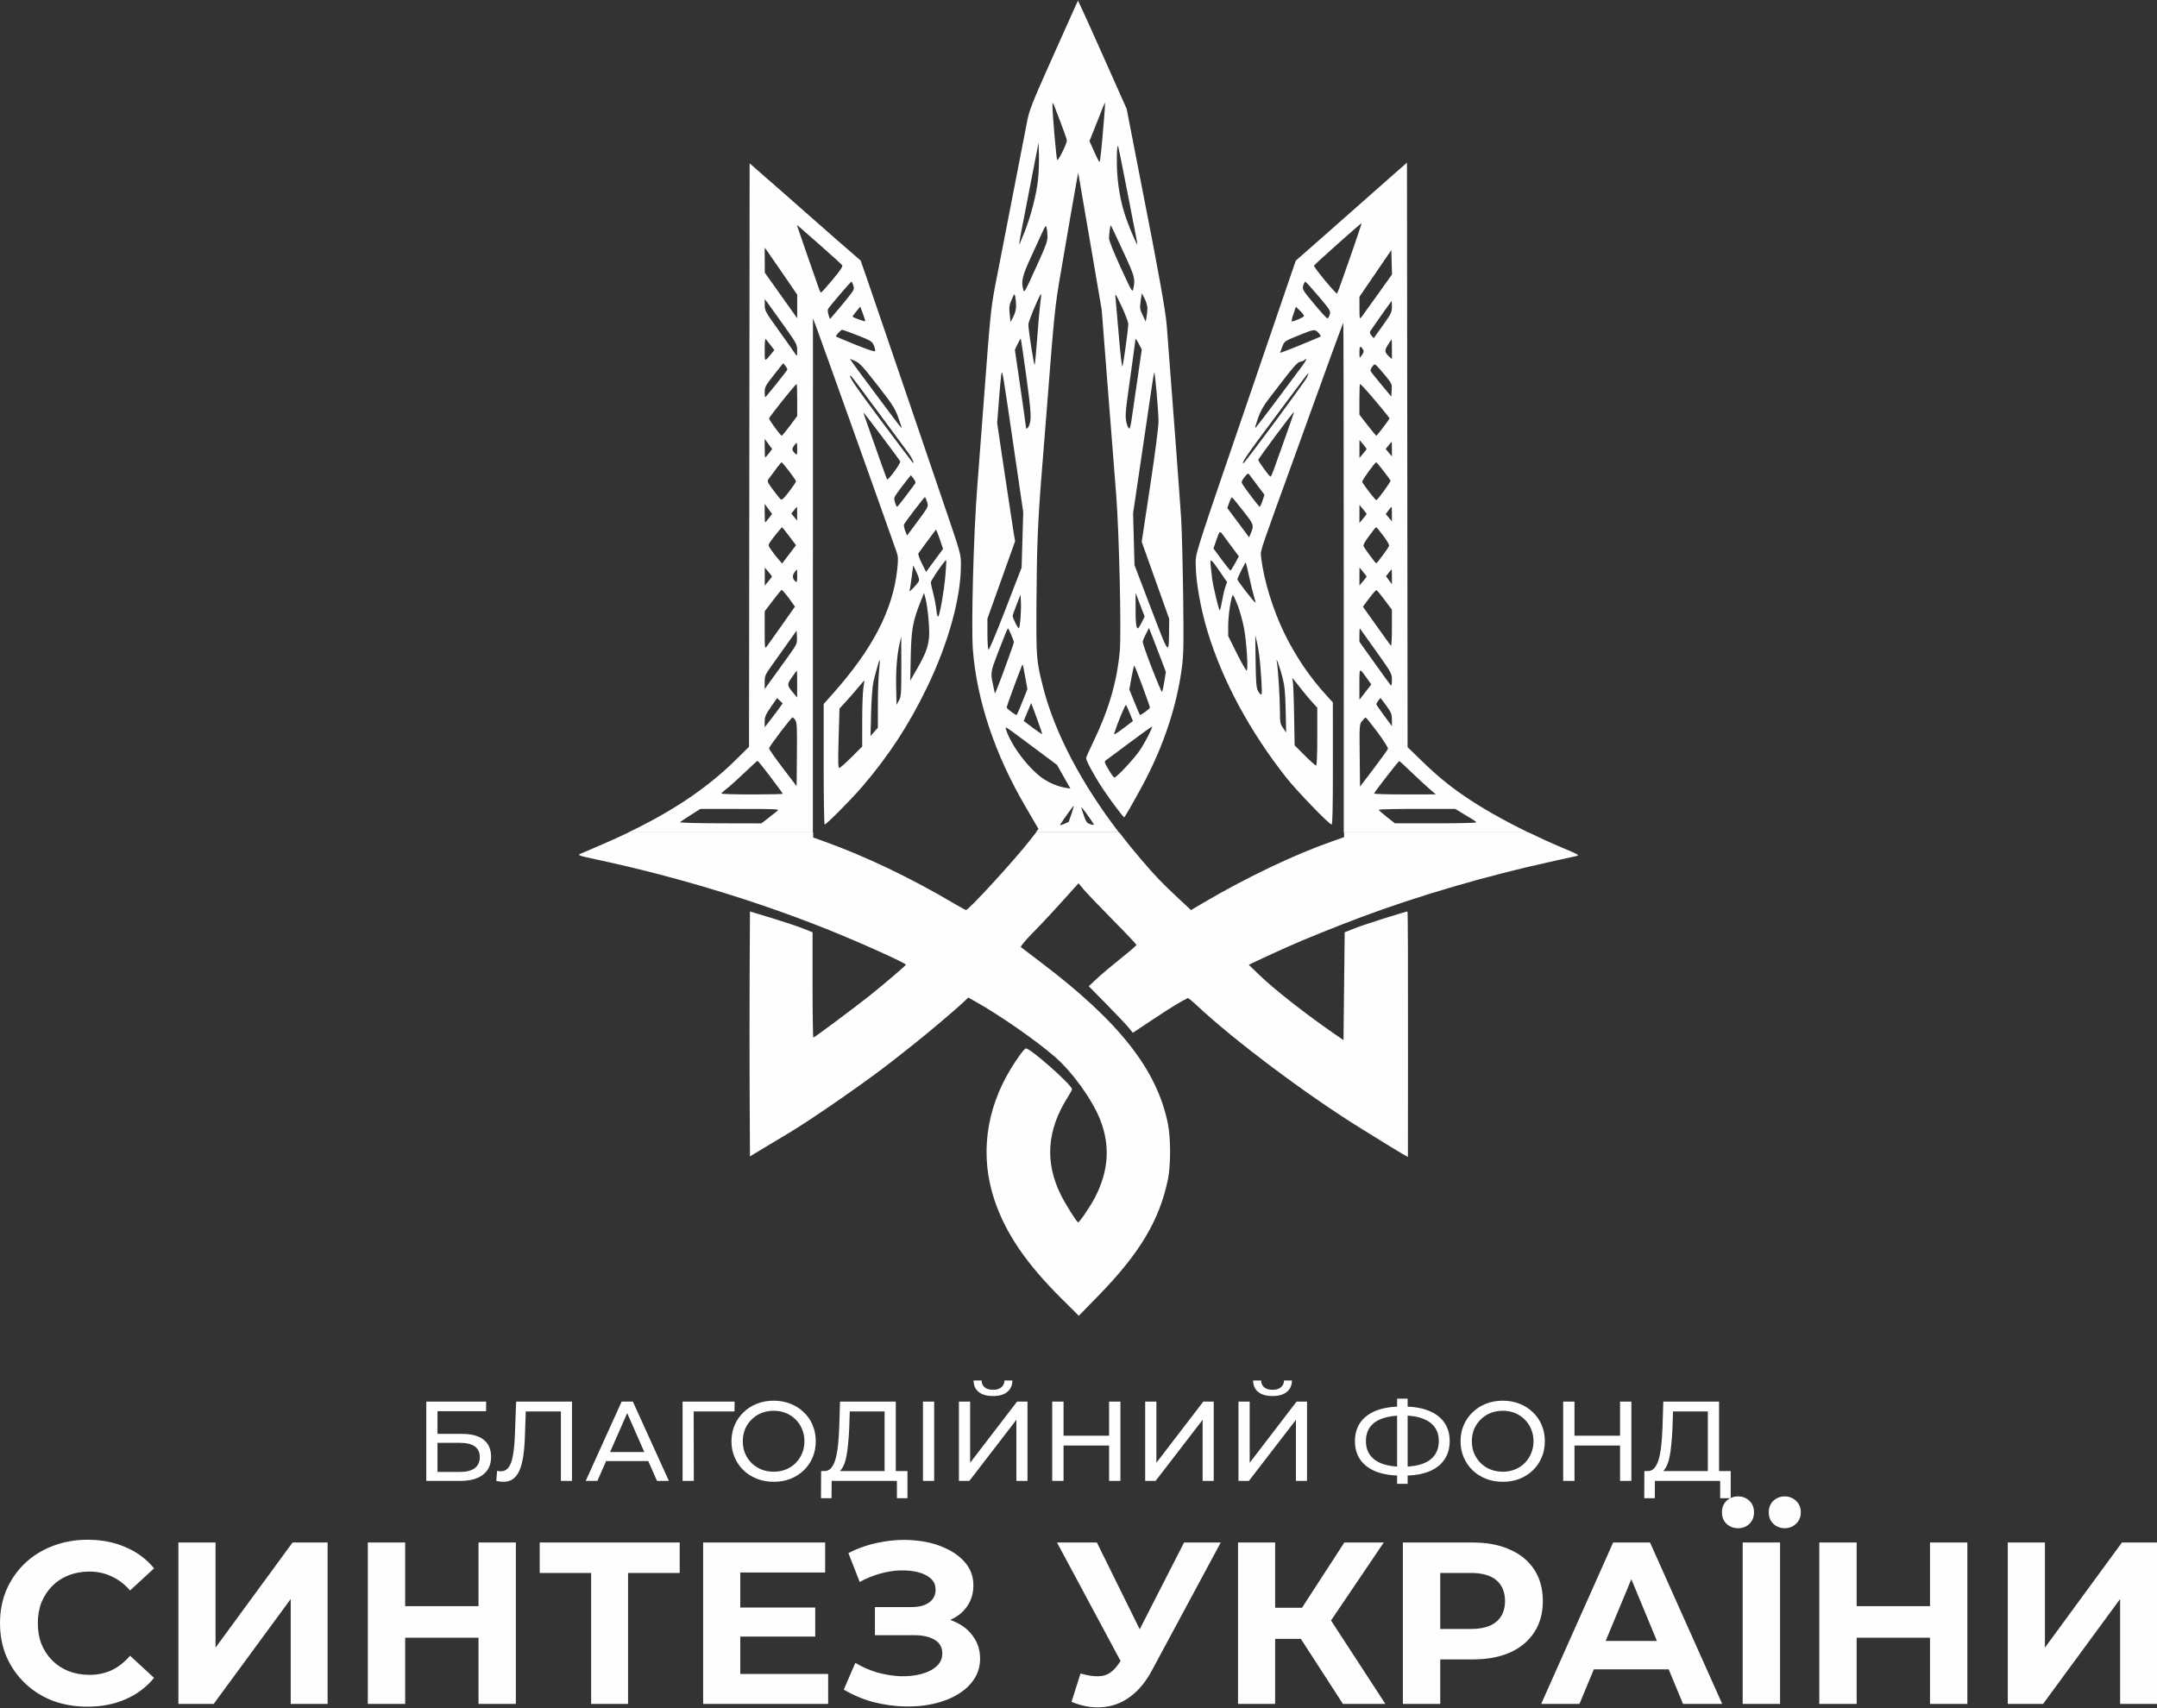 <?xml version="1.0" encoding="UTF-8"?>
<!DOCTYPE svg PUBLIC "-//W3C//DTD SVG 1.1//EN" "http://www.w3.org/Graphics/SVG/1.1/DTD/svg11.dtd">
<!-- Creator: CorelDRAW 2020 (64-Bit) -->
<svg xmlns="http://www.w3.org/2000/svg" xml:space="preserve" width="84.667mm" height="67.056mm" version="1.1" style="shape-rendering:geometricPrecision; text-rendering:geometricPrecision; image-rendering:optimizeQuality; fill-rule:evenodd; clip-rule:evenodd"
viewBox="0 0 8466.66 6705.58"
 xmlns:xlink="http://www.w3.org/1999/xlink"
 xmlns:xodm="http://www.corel.com/coreldraw/odm/2003">
 <rect x="0" y="0" width="8466.66" height="6705.58" fill="#333333" stroke="none"/>
 <defs>
  <style type="text/css">
   <![CDATA[
    .fil0 {fill:#FEFEFE;fill-rule:nonzero}
   ]]>
  </style>
 </defs>
 <g id="Layer_x0020_1">
  <g id="_2285212158208">
   <path class="fil0" d="M6454.02 5882.08l0.47 -106.75 338.95 0 0 106.75 -41.4 0 0 -68.05 -256.22 0 -0.4 68.05 -41.4 0zm249.56 -88.96l0 -251.76 -136.58 0 -2.22 65.39c-0.87,21.93 -2.36,42.99 -4.45,63.16 -1.75,20.16 -4.45,38.39 -8.02,54.71 -3.57,16.01 -8.56,29.21 -15.1,39.59 -6.21,10.37 -14.23,16.75 -24,19.12l-48.06 -8c11.59,0.89 21.03,-2.97 28.44,-11.57 7.76,-8.9 13.69,-21.21 17.8,-36.91 4.45,-16.03 7.75,-34.55 9.77,-55.61 2.1,-21.35 3.58,-44.19 4.46,-68.5l3.16 -100.09 218.82 0 0 290.47 -44.02 0zm-340.56 -117.88l-187.28 0 0 -38.7 187.28 0 0 38.7zm-182.82 138.79l-44.42 0 0 -311.37 44.42 0 0 311.37zm178.84 -311.38l44.5 0 0 311.37 -44.5 0 0 -311.37zm-460.22 275.35c17.2,0 33.03,-2.98 47.59,-8.9 14.83,-5.92 27.58,-14.24 38.23,-24.91 10.99,-10.97 19.41,-23.72 25.35,-38.26 6.26,-14.52 9.37,-30.39 9.37,-47.59 0,-17.2 -3.11,-33.07 -9.37,-47.6 -5.94,-14.52 -14.36,-27.14 -25.35,-37.81 -10.65,-10.98 -23.4,-19.42 -38.23,-25.35 -14.56,-5.93 -30.39,-8.9 -47.59,-8.9 -17.53,0 -33.64,2.97 -48.47,8.9 -14.56,5.93 -27.3,14.37 -38.28,25.35 -10.99,10.67 -19.55,23.29 -25.82,37.81 -5.94,14.53 -8.9,30.4 -8.9,47.6 0,17.2 2.96,33.07 8.9,47.59 6.27,14.54 14.83,27.29 25.82,38.26 10.98,10.67 23.72,18.99 38.28,24.91 14.83,5.92 30.94,8.9 48.47,8.9zm0 39.59c-23.72,0 -45.84,-4.01 -66.26,-12.02 -20.23,-8 -37.68,-19.12 -52.52,-33.36 -14.83,-14.53 -26.41,-31.44 -34.72,-50.7 -8.29,-19.28 -12.39,-40.34 -12.39,-63.17 0,-22.84 4.1,-43.89 12.39,-63.17 8.31,-19.27 19.89,-36.02 34.72,-50.27 14.84,-14.52 32.29,-25.79 52.52,-33.8 20.15,-8.01 42.19,-12 66.26,-12 23.73,0 45.51,3.99 65.4,12 20.15,7.71 37.61,18.83 52.44,33.37 15.16,14.23 26.69,30.99 34.71,50.26 8.29,19.27 12.48,40.48 12.48,63.61 0,23.12 -4.19,44.34 -12.48,63.6 -8.02,19.28 -19.55,36.19 -34.71,50.72 -14.83,14.24 -32.29,25.36 -52.44,33.36 -19.89,7.71 -41.67,11.57 -65.4,11.57zm-414.91 -326.51l41.32 0 0 334.5 -41.32 0 0 -334.5zm20.02 267.34l2.22 0 1.28 0c30.26,-0.29 55.82,-4.15 76.52,-11.56 20.76,-7.72 36.53,-18.99 47.18,-33.81 10.99,-15.12 16.45,-33.66 16.45,-55.6 0,-21.65 -5.46,-39.89 -16.45,-54.71 -10.98,-14.83 -26.82,-26.1 -47.59,-33.8 -20.5,-7.72 -45.5,-11.57 -75.16,-11.57l-2.23 0 -2.22 0c-30.53,0 -56.5,3.85 -77.86,11.57 -21.04,7.41 -37.08,18.52 -48.07,33.35 -10.92,14.82 -16.44,33.37 -16.44,55.6 0,22.24 5.66,40.78 16.91,55.6 11.26,14.83 27.45,26.1 48.47,33.82 21.36,7.4 46.99,11.11 76.99,11.11zm-4.92 34.7c-37.96,0 -70.45,-5.2 -97.41,-15.57 -26.97,-10.67 -47.6,-26.1 -61.82,-46.26 -14.22,-20.17 -21.37,-44.64 -21.37,-73.4 0,-28.76 7.15,-53.22 21.37,-73.39 14.22,-20.17 34.85,-35.59 61.82,-46.26 26.96,-10.68 59.45,-16.02 97.41,-16.02l3.1 0 4.91 0 3.12 0c37.94,0 70.3,5.34 97,16.02 26.96,10.67 47.59,26.09 61.81,46.26 14.23,20.17 21.37,44.63 21.37,73.39 0,28.47 -7.14,52.93 -21.37,73.4 -13.95,20.16 -34.25,35.59 -60.94,46.26 -26.42,10.37 -58.45,15.57 -96.13,15.57l-3.97 0 -5.33 0 -3.57 0zm-503.9 -312.26c-24.27,0 -43.14,-5.34 -56.5,-16.03 -13.01,-10.66 -19.68,-25.64 -20.02,-44.91l31.62 0c0.27,11.56 4.46,20.6 12.47,27.13 7.95,6.23 18.81,9.34 32.43,9.34 13.34,0 24.06,-3.11 32.01,-9.34 8.37,-6.53 12.61,-15.57 12.95,-27.13l31.15 0c-0.34,19.27 -7.16,34.25 -20.49,44.91 -13.02,10.69 -31.56,16.03 -55.62,16.03zm-133.88 333.17l0 -311.38 44.01 0 0 240.2 184.17 -240.2 40.93 0 0 311.38 -43.56 0 0 -239.77 -184.63 239.77 -40.92 0zm-366.18 0l0 -311.38 44.01 0 0 240.2 184.18 -240.2 40.91 0 0 311.38 -43.61 0 0 -239.77 -184.58 239.77 -40.91 0zm-137.59 -138.79l-187.27 0 0 -38.7 187.27 0 0 38.7zm-182.81 138.79l-44.49 0 0 -311.37 44.49 0 0 311.37zm178.77 -311.38l44.49 0 0 311.37 -44.49 0 0 -311.37zm-455.56 -21.79c-24.33,0 -43.16,-5.34 -56.5,-16.03 -13.04,-10.66 -19.72,-25.64 -20.03,-44.91l31.59 0c0.3,11.56 4.45,20.6 12.46,27.13 8,6.23 18.82,9.34 32.48,9.34 13.33,0 24.02,-3.11 32.02,-9.34 8.3,-6.53 12.59,-15.57 12.9,-27.13l31.13 0c-0.3,19.27 -7.11,34.25 -20.46,44.91 -13.05,10.69 -31.57,16.03 -55.59,16.03zm-133.9 333.17l0 -311.38 44.04 0 0 240.2 184.16 -240.2 40.91 0 0 311.38 -43.59 0 0 -239.77 -184.59 239.77 -40.93 0zm-141.18 -311.38l44.04 0 0 311.37 -44.04 0 0 -311.37zm-400.21 379.43l0.45 -106.75 338.94 0 0 106.75 -41.36 0 0 -68.05 -256.21 0 -0.45 68.05 -41.37 0zm249.54 -88.96l0 -251.76 -136.55 0 -2.23 65.39c-0.88,21.93 -2.37,42.99 -4.44,63.16 -1.79,20.16 -4.45,38.39 -8.01,54.71 -3.56,16.01 -8.61,29.21 -15.13,39.59 -6.22,10.37 -14.23,16.75 -24.02,19.12l-48.03 -8c11.57,0.89 21.05,-2.97 28.46,-11.57 7.71,-8.9 13.65,-21.21 17.79,-36.91 4.45,-16.03 7.72,-34.55 9.79,-55.61 2.08,-21.35 3.56,-44.19 4.45,-68.5l3.11 -100.09 218.86 0 0 290.47 -44.05 0zm-435.09 -15.12c17.2,0 33.07,-2.98 47.6,-8.9 14.83,-5.92 27.59,-14.24 38.26,-24.91 10.97,-10.97 19.42,-23.72 25.35,-38.26 6.23,-14.52 9.34,-30.39 9.34,-47.59 0,-17.2 -3.11,-33.07 -9.34,-47.6 -5.93,-14.52 -14.38,-27.14 -25.35,-37.81 -10.67,-10.98 -23.43,-19.42 -38.26,-25.35 -14.53,-5.93 -30.4,-8.9 -47.6,-8.9 -17.48,0 -33.65,2.97 -48.48,8.9 -14.53,5.93 -27.28,14.37 -38.25,25.35 -10.98,10.67 -19.58,23.29 -25.8,37.81 -5.93,14.53 -8.9,30.4 -8.9,47.6 0,17.2 2.97,33.07 8.9,47.59 6.22,14.54 14.82,27.29 25.8,38.26 10.97,10.67 23.72,18.99 38.25,24.91 14.83,5.92 31,8.9 48.48,8.9zm0 39.59c-23.72,0 -45.8,-4.01 -66.27,-12.02 -20.17,-8 -37.66,-19.12 -52.48,-33.36 -14.84,-14.53 -26.4,-31.44 -34.7,-50.7 -8.3,-19.28 -12.47,-40.34 -12.47,-63.17 0,-22.84 4.17,-43.89 12.47,-63.17 8.3,-19.27 19.86,-36.02 34.7,-50.27 14.82,-14.52 32.31,-25.79 52.48,-33.8 20.16,-8.01 42.27,-12 66.27,-12 23.73,0 45.53,3.99 65.39,12 20.17,7.71 37.66,18.83 52.5,33.37 15.13,14.23 26.68,30.99 34.7,50.26 8.3,19.27 12.45,40.48 12.45,63.61 0,23.12 -4.15,44.34 -12.45,63.6 -8.02,19.28 -19.57,36.19 -34.7,50.72 -14.84,14.24 -32.33,25.36 -52.5,33.36 -19.86,7.71 -41.66,11.57 -65.39,11.57zm-357.74 -3.56l0 -311.38 204.17 0 -0.44 38.71 -170.81 0 10.67 -11.13 0.44 283.8 -44.03 0zm-320.19 -77.85l12.02 -35.58 175.26 0 12.89 35.58 -200.17 0zm-60.05 77.85l141.02 -311.38 44.03 0 141.45 311.38 -46.7 0 -125.89 -286.47 17.8 0 -125.89 286.47 -45.82 0zm-322.96 3.56c-4.44,0 -8.89,-0.31 -13.34,-0.9 -4.45,-0.59 -9.34,-1.48 -14.67,-2.66l3.11 -39.59c4.74,1.18 9.48,1.78 14.23,1.78 13.05,0 23.43,-5.19 31.14,-15.57 7.71,-10.38 13.34,-26.09 16.91,-47.16 3.85,-21.05 6.38,-47.59 7.55,-79.61l4.9 -131.23 219.29 0 0 311.38 -43.58 0 0 -284.24 10.67 11.57 -157.92 0 9.79 -12.02 -3.56 103.19c-0.88,30.85 -2.97,57.84 -6.23,80.96 -3.25,23.13 -8.14,42.41 -14.67,57.83 -6.52,15.42 -14.98,26.99 -25.35,34.7 -10.09,7.71 -22.84,11.57 -38.27,11.57zm-258.82 -38.71l87.63 0c25.8,0 45.23,-4.89 58.27,-14.67 13.35,-9.78 20.02,-24.32 20.02,-43.6 0,-37.36 -26.09,-56.04 -78.29,-56.04l-87.63 0 0 114.31zm-44.04 35.15l0 -311.38 234.88 0 0 37.81 -190.84 0 0 88.96 96.97 0c37.07,0 65.25,7.71 84.52,23.13 19.27,15.43 28.92,37.82 28.92,67.18 0,30.24 -10.53,53.51 -31.59,69.83 -20.75,16.31 -50.56,24.47 -89.41,24.47l-133.45 0z"/>
   <path class="fil0" d="M7880.99 6689.55l0 -633.65 145.75 0 0 412.78 302.34 -412.78 137.58 0 0 633.65 -144.79 0 0 -411.88 -302.35 411.88 -138.53 0zm-294.51 -259.8l-309.63 0 0 -124.01 309.63 0 0 124.01zm-298.7 259.8l-146.69 0 0 -633.65 146.69 0 0 633.65zm287.84 -633.65l146.62 0 0 633.65 -146.62 0 0 -633.65zm-753.26 -56.12c-17.52,0 -32.62,-5.73 -45.29,-17.21 -12.07,-11.46 -18.07,-26.55 -18.07,-45.26 0,-18.71 6,-33.79 18.07,-45.26 12.67,-11.47 27.77,-17.2 45.29,-17.2 17.46,0 32.3,5.73 44.37,17.2 12.05,11.47 18.06,26.55 18.06,45.26 0,18.71 -6.01,33.8 -18.06,45.26 -12.07,11.48 -26.91,17.21 -44.37,17.21zm182.83 0c-16.85,0 -31.69,-5.73 -44.37,-17.21 -12.06,-11.46 -18.05,-26.55 -18.05,-45.26 0,-18.71 5.99,-33.79 18.05,-45.26 12.68,-11.47 27.52,-17.2 44.37,-17.2 17.51,0 32.28,5.73 44.35,17.2 12.67,11.47 19.01,26.55 19.01,45.26 0,18.71 -6.34,33.8 -19.01,45.26 -12.07,11.48 -26.84,17.21 -44.35,17.21zm-164.77 56.12l146.69 0 0 633.65 -146.69 0 0 -633.65zm-649.77 497.88l38.96 -111.35 325.88 0 39.83 111.35 -404.67 0zm-141.22 135.77l282.45 -633.65 144.8 0 283.4 633.65 -153.9 0 -231.76 -559.43 57.98 0 -232.71 559.43 -150.26 0zm-396.18 -224.5l-65.19 -69.7 184.64 0c45.31,0 79.07,-9.65 101.38,-28.96 22.32,-19.32 33.51,-46.17 33.51,-80.57 0,-34.99 -11.19,-62.16 -33.51,-81.47 -22.31,-19.31 -56.07,-28.97 -101.38,-28.97l-184.64 0 65.19 -69.7 0 359.37zm-146.69 224.5l0 -633.65 274.3 0c56.77,0 105.63,9.36 146.62,28.06 41.05,18.09 72.73,44.36 95.05,78.76 22.38,34.39 33.51,75.42 33.51,123.1 0,47.07 -11.13,87.81 -33.51,122.21 -22.32,34.4 -54,60.96 -95.05,79.65 -40.99,18.11 -89.85,27.16 -146.62,27.16l-192.8 0 65.19 -66.07 0 240.78 -146.69 0zm-300.38 -300.54l-134.9 -16.28 205.47 -316.83 154.78 0 -225.35 333.11zm-243.56 -76.94l220.91 0 0 122.2 -220.91 0 0 -122.2zm-103.14 -256.17l145.67 0 0 633.65 -145.67 0 0 -633.65zm411.82 633.65l-197.31 -305.06 118.57 -71.52 245.31 376.58 -166.57 0zm-836.38 -100.48l-286.02 -533.17 156.59 0 209.99 425.45 -80.56 107.72zm-193.74 -19c34.99,10.24 64.31,13.26 87.84,9.04 24.14,-4.82 45.57,-21.72 64.25,-50.69l30.81 -46.16 13.54 -15.39 210.05 -410.97 143.93 0 -269.78 501.49c-24.14,45.26 -52.79,79.96 -86.02,104.1 -32.56,24.14 -68.49,37.71 -107.72,40.74 -39.23,3.61 -79.95,-3.32 -122.15,-20.83l35.25 -111.33zm-929.13 63.35l45.23 -105c27.18,16.3 56.16,28.97 86.9,38.02 31.41,8.45 61.89,13.27 91.47,14.49 30.14,0.6 57.3,-2.43 81.44,-9.06 24.74,-6.64 44.35,-16.6 58.85,-29.87 15.1,-13.28 22.65,-30.17 22.65,-50.69 0,-24.14 -9.97,-41.95 -29.93,-53.42 -19.88,-12.06 -46.45,-18.1 -79.62,-18.1l-154.77 0 0 -110.43 143.92 0c29.53,0 52.45,-6.03 68.76,-18.1 16.93,-12.08 25.35,-28.67 25.35,-49.8 0,-18.11 -5.99,-32.58 -18.06,-43.44 -12.07,-11.47 -28.73,-19.93 -49.82,-25.34 -20.5,-5.44 -43.76,-7.86 -69.71,-7.26 -25.95,0.62 -52.78,4.83 -80.56,12.67 -27.77,7.86 -54.33,18.71 -79.68,32.6l-44.35 -113.16c41.06,-21.11 84.2,-35.59 129.49,-43.45 45.84,-8.45 89.86,-10.55 132.14,-6.33 42.87,3.63 81.49,13.28 115.87,28.98 34.39,15.08 61.82,34.99 82.38,59.73 20.49,24.75 30.73,54.01 30.73,87.81 0,30.17 -7.81,57.03 -23.51,80.57 -15.64,23.53 -37.7,41.63 -66.07,54.31 -27.78,12.67 -59.72,19.01 -95.93,19.01l3.58 -32.59c42.26,0 78.79,7.24 109.54,21.72 31.41,13.88 55.54,33.5 72.39,58.85 17.53,24.73 26.3,53.39 26.3,85.99 0,30.18 -8.15,57.33 -24.47,81.47 -15.64,23.53 -37.41,43.44 -65.19,59.74 -27.71,16.3 -59.38,28.37 -95.05,36.21 -35.59,7.85 -73.61,11.16 -113.99,9.96 -39.84,-1.21 -80.01,-6.94 -120.4,-17.2 -40.45,-10.87 -79.07,-27.15 -115.88,-48.89zm-406.35 -61.55l344.94 0 0 117.68 -490.68 0 0 -633.65 478.88 0 0 117.67 -333.14 0 0 398.3zm-10.85 -260.7l305.1 0 0 114.05 -305.1 0 0 -114.05zm-574.54 378.38l0 -547.66 33.5 33.49 -235.37 0 0 -119.48 549.5 0 0 119.48 -235.39 0 32.62 -33.49 0 547.66 -144.86 0zm-431.24 -259.8l-309.58 0 0 -124.01 309.58 0 0 124.01zm-298.71 259.8l-146.65 0 0 -633.65 146.65 0 0 633.65zm287.85 -633.65l146.65 0 0 633.65 -146.65 0 0 -633.65zm-1177.95 633.65l0 -633.65 145.75 0 0 412.78 302.33 -412.78 137.6 0 0 633.65 -144.84 0 0 -411.88 -302.35 411.88 -138.49 0zm-357.19 10.87c-48.87,0 -94.44,-7.85 -136.69,-23.54 -41.63,-16.3 -77.84,-39.22 -108.61,-68.8 -30.79,-29.58 -54.93,-64.28 -72.42,-104.1 -16.91,-39.82 -25.35,-83.59 -25.35,-131.25 0,-47.68 8.44,-91.43 25.35,-131.27 17.49,-39.82 41.63,-74.53 72.42,-104.09 31.38,-29.57 67.88,-52.2 109.52,-67.9 41.64,-16.29 87.21,-24.43 136.69,-24.43 54.92,0 104.41,9.65 148.45,28.97 44.66,18.69 82.09,46.46 112.25,83.28l-94.14 86.9c-21.72,-24.75 -45.86,-43.16 -72.41,-55.23 -26.55,-12.67 -55.53,-19 -86.91,-19 -29.57,0 -56.72,4.82 -81.47,14.48 -24.74,9.65 -46.15,23.54 -64.27,41.64 -18.1,18.11 -32.28,39.53 -42.55,64.26 -9.64,24.75 -14.48,52.21 -14.48,82.39 0,30.17 4.84,57.62 14.48,82.37 10.27,24.74 24.45,46.16 42.55,64.27 18.12,18.1 39.53,31.98 64.27,41.63 24.75,9.66 51.9,14.49 81.47,14.49 31.38,0 60.36,-6.03 86.91,-18.1 26.55,-12.67 50.69,-31.69 72.41,-57.02l94.14 86.89c-30.16,36.81 -67.59,64.88 -112.25,84.18 -44.04,19.32 -93.83,28.98 -149.36,28.98z"/>
   <path class="fil0" d="M4588.78 2480.06c-0.42,37.98 -0.47,60.74 -5.19,61.76 -6.87,1.48 -23.66,-43.08 -65.9,-153.81l-64.55 -169.27 -2.78 -101.65 -2.81 -101.68 33.2 -224.4c18.26,-123.43 36.69,-248.33 40.96,-277.58 4.26,-29.25 8.5,-52.43 9.42,-51.5 0.93,0.91 4.87,36.54 8.79,79.16 3.91,42.62 7.23,93.44 7.4,112.94 0.18,21.34 -12.86,122.49 -32.79,254.29l-33.07 218.85 53.94 151.16 53.94 151.16 -0.56 50.57zm-18.26 194.05c-3.18,19.84 -7.26,38.79 -9.07,42.1 -3.11,5.64 -76.27,-183.09 -76.14,-196.37 0.04,-3.33 5.61,-16.99 12.37,-30.35l12.31 -24.28 13.71 35.08c7.53,19.29 22.45,58.16 33.15,86.39l19.44 51.31 -5.77 36.12zm-60.91 209.4c-7.92,16.45 -23.44,43.72 -34.47,60.61 -20.32,31.11 -92.5,108.77 -100.94,108.61 -2.53,-0.06 -12.77,-14.06 -22.76,-31.14 -17.26,-29.52 -17.73,-31.37 -9.45,-37.38 4.79,-3.46 46.98,-34.87 93.77,-69.79 46.78,-34.93 85.78,-62.89 86.66,-62.16 0.89,0.74 -4.88,14.8 -12.81,31.25zm-136.31 -3.58c12.77,-40.57 43.54,-114.9 46.33,-111.96 1.92,2.02 8.85,16.97 15.39,33.23l11.92 29.58 -38.24 29.1c-25.64,19.52 -37.31,26.13 -35.4,20.05zm18.1 -1564.44c-6,-72.41 -11.9,-140.17 -13.12,-150.57 -1.8,-15.36 2.69,-8.4 24.1,37.38 14.46,30.95 26.29,62.24 26.29,69.55 0,19.46 -18.78,156.22 -22.87,166.51 -1.94,4.88 -8.34,-49.77 -14.4,-122.87zm-30.87 -430.56c0.81,0.8 22.1,46.05 47.31,100.56 47.11,101.85 48.97,108.66 40.53,148.52 -3.29,15.55 -5.7,11.47 -49.38,-83.58 -28.95,-63.01 -45.91,-105.73 -45.87,-115.6 0.05,-17.65 5.18,-52.14 7.41,-49.9zm28.22 -312.03c0.8,0.8 15.5,73.73 32.68,162.07 17.17,88.33 34.06,174.95 37.52,192.49 3.47,17.54 5.66,31.91 4.9,31.91 -2.63,0 -24.69,-50.85 -39.24,-90.45 -21.19,-57.65 -33.06,-112.77 -38.6,-179.26 -4.1,-49.22 -2.4,-121.9 2.74,-116.76zm68.56 1813.6l0.18 -59.08 17.69 46.59 17.7 46.58 -11.44 23.13c-6.29,12.71 -13.05,23.12 -15.02,23.12 -6.82,0 -9.27,-21.6 -9.11,-80.34zm26.88 306.92c16.25,43.99 29.55,81.96 29.55,84.37 0,4.85 -37.04,31.81 -39.58,28.81 -0.89,-1.03 -10.56,-23.88 -21.5,-50.78l-19.89 -48.89 8.5 -46.8c4.67,-25.75 9.6,-46.77 10.94,-46.74 1.36,0.02 15.74,36.03 31.98,80.03zm-2.5 -1321.25l-17.57 120.84c-9.68,66.48 -19.8,136.26 -22.51,155.11 -2.71,18.85 -6.47,34.26 -8.37,34.26 -6.27,0 -14.32,-26.03 -14.66,-47.42 -0.34,-22.07 1.71,-38.83 24.5,-200.3 7.67,-54.39 14.05,-101.16 14.17,-103.97 0.12,-2.8 5.67,5.39 12.32,18.2l12.12 23.28zm-4.26 -190.57l4.33 -30.58 11.05 21.13c6.07,11.61 11.02,28.57 10.99,37.67 -0.03,9.1 -1.53,24.71 -3.33,34.69l-3.28 18.17 -12.03 -25.25c-11.01,-23.09 -11.68,-27.87 -7.73,-55.83zm-143.25 -722.93c-10.29,127.91 -15.75,178.94 -18.92,176.98 -1.87,-1.14 -11.38,-20.04 -21.16,-41.97l-17.77 -39.88 22.42 -55.95c12.33,-30.77 25.8,-64.87 29.97,-75.77 4.15,-10.9 8.06,-19.3 8.68,-18.67 0.63,0.62 -0.82,25.49 -3.22,55.26zm-184.57 169.05c-3.55,-6.58 -18.87,-183.48 -18.36,-211.81 0.12,-6.42 -0.08,-11.27 0.88,-11.52 1.92,-0.48 8.45,17.29 31.34,77.22 13.31,34.83 24.2,66.27 24.2,69.88 0,13.14 -34.65,82.55 -38.06,76.23zm-72.43 398.93c-55.72,122.79 -56.66,124.53 -60.31,111.53 -9.35,-33.25 -4.67,-53.69 29.23,-127.56 18.33,-39.88 39.02,-85.02 46.01,-100.29 11.31,-24.71 13.05,-26.53 15.86,-16.54 1.72,6.17 3.35,21.3 3.61,33.62 0.38,18.31 -5.87,36.38 -34.4,99.24zm6.58 159.77c-2.38,16.77 -7.79,77.27 -12.04,134.45 -4.25,57.19 -8.88,107.16 -10.31,111.05 -2.59,7.12 -24.36,-131.74 -24.82,-158.3 -0.21,-12.21 46.37,-122.82 50.13,-119.05 0.77,0.75 -0.57,15.08 -2.96,31.85zm-13.88 1633.73c12.21,33.09 21.51,60.93 20.68,61.85 -0.84,0.92 -17.45,-10.31 -36.92,-24.96l-35.38 -26.62 14.72 -35.23 14.7 -35.25 22.2 60.21zm79.24 183.04l26.31 46.49 26.3 46.48 -20.03 -3.34c-28.1,-4.71 -62.2,-18.81 -87.91,-36.35 -55.96,-38.19 -126.11,-131.28 -144.68,-192 -1.14,-3.72 -2.23,-6.66 -1.34,-7.54 2.62,-2.55 22.13,12.25 106.55,75.39l94.8 70.87zm65.57 160.13c0.68,0.7 -3.28,14.93 -8.84,31.62 -5.55,16.7 -10.42,30.83 -10.83,31.39 -0.42,0.56 -8.77,4.39 -18.58,8.49 -13.83,5.77 -16.96,6.01 -13.94,1.06 10.72,-17.54 51.07,-73.66 52.19,-72.56zm78.87 73.09c1.71,2.79 -3.36,2.66 -13.07,-0.32 -13.88,-4.26 -17.17,-8.53 -26.05,-33.83 -5.59,-15.91 -10.14,-30.91 -10.12,-33.32 0.04,-3.45 35.12,44.61 49.24,67.47zm-388.31 -512.79l-5.21 -24.32c-5.25,-24.45 -8.48,-38.3 -8.21,-52.07 0.41,-20.44 8.56,-40.73 29.41,-95.22 17.88,-46.74 33.56,-84.98 34.87,-84.99 1.3,-0.01 7.15,11.11 13.03,24.71 5.86,13.6 10.64,27 10.62,29.77 -0.02,5.11 -54.99,156.23 -67.64,185.96l-6.87 16.16zm-25.65 -173.01c-2.01,-3.19 -3.72,-31.81 -3.75,-63.62l-0.08 -57.81 54.31 -152.08 54.33 -152.1 -7.08 -42.92c-3.89,-23.6 -19.73,-128.02 -35.18,-232.04l-28.1 -189.12 7.25 -94.41c3.98,-51.92 8.45,-97.61 9.93,-101.51 3.7,-9.8 5.61,1.81 47.81,290.63l37.3 255.18 -3.14 108.7 -3.15 108.68 -63.38 164.11c-38.24,99.02 -64.85,161.81 -67.07,158.31zm91.34 -1374.27c10.92,-25.35 11.05,-25.45 14.08,-11.42 1.68,7.81 3.21,23.76 3.39,35.44 0.23,13.7 -3.6,28.83 -10.76,42.5l-11.09 21.24 -3.32 -31.09c-2.87,-26.71 -1.79,-34.68 7.7,-56.67zm4.07 1242.07c0,-3.12 6.9,-23.26 15.36,-44.77l15.36 -39.12 1.55 27.18c0.85,14.94 0.11,44.71 -1.61,66.15 -1.72,21.44 -4.66,38.99 -6.52,38.99 -4.02,0 -24.14,-40.37 -24.14,-48.43zm34.32 199.65c1.84,-4.69 2.96,-7.98 4.08,-7.97 2.17,0.01 4.28,12.3 11.25,50.5l8.21 44.9 -19.89 49.62c-10.96,27.28 -20.74,50.46 -21.76,51.49 -3.09,3.14 -39.83,-24.05 -39.83,-29.44 0,-4.02 35.78,-102.28 57.94,-159.1zm-2.67 -1288.37c0.94,0.93 10.15,63.08 20.47,138.11 19.83,144.09 21.97,175.64 13.58,199.71 -5.14,14.73 -13.72,20.34 -13.71,8.96 0,-3.24 -9.75,-72.73 -21.68,-154.4l-21.7 -148.51 10.67 -22.79c5.88,-12.52 11.44,-22.01 12.37,-21.08zm45.01 -642.02l24.94 -127.58 1.42 49.59c0.8,27.29 -0.74,69.87 -3.41,94.65 -6.3,58.7 -27.21,140.62 -52.22,204.53 -11,28.13 -20.69,50.42 -21.55,49.57 -1.55,-1.55 4.35,-33.04 50.82,-270.76zm584.79 1350.52c-4.2,-67.11 -44.17,-602.52 -56.91,-762.21 -4.42,-55.58 -33.61,-218 -96.41,-536.36 -3.59,-18.19 -18.69,-95.82 -33.57,-172.49l-27.05 -139.4 -76.76 -172.49c-42.23,-94.86 -85.24,-190.56 -95.59,-212.65l-18.81 -40.17 -11.95 25.99c-6.57,14.3 -49.35,109.8 -95.05,212.26 -72.9,163.42 -84.22,192.11 -92.26,233.91 -14.48,75.37 -96.98,499.73 -120.41,619.46 -22.82,116.61 -23.09,119.24 -52.44,510.37 -9.18,122.15 -19.76,261.44 -23.51,309.52 -14.37,184.05 -24.02,547.83 -16.9,637.97 15.65,198.59 86.73,410.49 206.09,614.34 17.49,29.88 36.17,62 41.49,71.38l9.68 17.03 -10.27 13.18 325.93 0c-149.11,-194.94 -252.77,-393.25 -297.95,-571.8 -25.85,-102.22 -26.72,-113.53 -25.51,-328.43 1.21,-214.57 5.52,-322.7 20.08,-503.27 5.04,-62.39 12.39,-154.89 16.35,-205.57 34.85,-445.64 35.09,-448 59.02,-588.35 26.35,-154.45 53.24,-309.76 62.19,-359.14l6.01 -33.09 3.93 21.27c2.17,11.69 23,132.91 46.29,269.36l42.35 248.1 23.75 304.81c13.07,167.63 27.91,356.89 32.99,420.58 11.61,145.72 20.73,543.13 14.09,614.33 -11.38,121.99 -43.53,231.46 -105.57,359.46 -14.58,30.06 -26.51,57.23 -26.51,60.36 0,11.04 34.55,74.13 67.58,123.43 29.36,43.83 78.31,108.88 81.9,108.88 2.07,0 33.25,-54.13 68.22,-118.42 84.59,-155.48 138.87,-317.52 158.86,-474.42 6.05,-47.41 6.77,-94.24 4.29,-280.02 -1.64,-122.71 -5.09,-256.67 -7.66,-297.71z"/>
   <path class="fil0" d="M2467.93 3267.83c-32.84,15.78 -67.17,31.37 -103.09,46.84 -40.29,17.33 -79.31,34.17 -86.7,37.39 -12.5,5.47 -7.45,7.18 70.88,23.99 302.7,64.96 619.08,160.83 894.78,271.09 132.66,53.07 311.9,133.76 311.9,140.44 0,3.1 -88.85,78.87 -143.08,122.01 -59.29,47.15 -216.08,163.96 -220.1,163.96 -1.68,0 -3.07,-93.03 -3.07,-206.73l0 -206.76 -37.8 -15.05c-20.8,-8.27 -76.08,-26.65 -122.86,-40.84l-85.07 -25.8 -1.23 240.5c-0.67,132.28 -0.67,348.65 0,480.8l1.23 240.3 56.71 -34.26c31.18,-18.83 73.71,-44.33 94.51,-56.66 91.84,-54.43 320.53,-213.57 413.49,-287.75 16.9,-13.48 50.9,-40.32 75.58,-59.68 52.14,-40.87 168.36,-139.05 196.91,-166.36l19.67 -18.81 25.23 13.99c93.51,51.87 238.65,152.62 314.22,218.12 69,59.81 146.94,167.89 178.18,247.03 39.85,101.03 33.79,198.92 -18.79,302.87 -18.3,36.21 -63.7,103.13 -68.1,100.4 -7.29,-4.5 -48.94,-70.97 -66.55,-106.16 -64.77,-129.51 -55.83,-256.53 27.14,-386.49 8.75,-13.7 15.91,-27.07 15.91,-29.7 0,-16.71 -162.32,-160.55 -180.96,-160.36 -5.95,0.05 -32.18,35.4 -59.24,79.78 -98.87,162.23 -121.61,343.77 -64.45,514.67 43.79,130.89 124.46,249.65 263.22,387.5l68.04 67.58 77.67 -79.55c160.84,-164.79 238.63,-294.85 272.09,-454.96 11.39,-54.49 11.51,-162.09 0.23,-218.36 -42.78,-213.61 -191.73,-402.65 -501.84,-636.95 -38.98,-29.45 -72.87,-55.3 -75.31,-57.44 -2.59,-2.27 15.36,-24.19 42.88,-52.4 49.5,-50.73 77.31,-80.62 143.48,-154.17l39.81 -44.24 18.92 22.98c10.39,12.64 61.52,66.15 113.6,118.9 52.08,52.76 94.68,97.86 94.68,100.21 0,2.35 -27.64,26.27 -61.43,53.16 -33.79,26.89 -75.89,62.41 -93.58,78.96l-32.12 30.04 70.22 71.31c38.62,39.23 77.53,80.38 86.48,91.45l16.24 20.16 82.71 -54.91c68.22,-45.28 108.54,-69.91 133.18,-81.34 1.77,-0.83 17.72,12.12 35.43,28.75 146.19,137.25 434.52,353.41 644.21,482.91 45.48,28.11 95.44,59.05 111.04,68.78 15.59,9.71 38.46,23.44 50.8,30.5l22.45 12.82 0.32 -374.95c0.34,-403.98 -0.28,-586.78 -2.05,-588.55 -2.23,-2.24 -171.84,51.64 -208.57,66.24l-37.8 15.03 -2.36 211.77 -2.36 211.78 -42.53 -29.49c-109.95,-76.2 -229.75,-170.39 -287.54,-226.06l-41.82 -40.28 34.78 -16.6c19.11,-9.13 46.43,-21.76 60.7,-28.06 14.27,-6.29 41.9,-18.75 61.4,-27.7 50.31,-23.1 191.95,-80.27 283.54,-114.46 226.76,-84.67 489.14,-161.48 741.91,-217.2 48.09,-10.59 94.39,-20.81 102.91,-22.71 14.5,-3.22 10.9,-5.36 -56.71,-33.82 -43.55,-18.33 -87.63,-38.43 -130.58,-59.4l-723.71 0 -0.01 18.91 -46.06 16.12c-148.3,51.91 -337.62,142.12 -503.65,239.98l-51.16 30.17 -50.43 -47.07c-64.96,-60.61 -88.24,-84.98 -147.34,-154.14 -29.44,-34.46 -57.52,-69.16 -84.14,-103.97l-325.93 0 -22.5 28.86c-62.01,79.55 -241.88,275.95 -252.74,275.95 -2.11,0 -20.47,-9.86 -40.83,-21.91 -178.12,-105.41 -352.1,-188.57 -522.57,-249.75l-36.61 -13.14 0.01 -20.01 -723.92 0z"/>
   <path class="fil0" d="M5248.31 1152.43c-3.47,3.83 -92.52,-103.76 -90.61,-109.47 1.57,-4.7 184.6,-167.85 186.62,-166.33 0.68,0.5 -14.54,46.45 -33.82,102.09 -40.06,115.59 -60.01,171.29 -62.19,173.71zm-28.86 82.53c-2.38,8.27 -6.51,15.03 -9.17,15.03 -2.68,0 -26.1,-25.52 -52.03,-56.72 -45.4,-54.6 -46.99,-57.27 -42.71,-72.05 2.44,-8.45 6.04,-15.37 7.99,-15.37 1.95,0 25.3,25.68 51.89,57.05 46.26,54.6 48.15,57.7 44.03,72.06zm-35.51 85.95c-2.66,2.67 -132.05,55.6 -149.07,60.99l-10.52 3.32 8.15 -22.15c2.58,-7.03 4.33,-11.97 7.24,-16.11 7.02,-10.07 20.77,-15.46 69.42,-34.91 49.47,-19.78 52.39,-20.02 66.14,-5.37 6.1,6.49 9.99,12.89 8.64,14.23zm-52.74 158.72c-5.17,13.76 -246.05,339.79 -251.04,339.79 -6.95,0 11.49,-29.25 57.25,-90.73 28.19,-37.89 83.8,-112.73 123.57,-166.29 39.78,-53.57 73.09,-97.39 74.02,-97.39 0.93,0 -0.77,6.57 -3.8,14.62zm-86.47 238.36c-19.6,54.49 -39.89,111.3 -45.1,126.25 -5.21,14.94 -10.88,27.13 -12.58,27.07 -4.43,-0.13 -48.01,-59.78 -48.01,-65.71 0,-5.22 137.76,-190.24 139.98,-188.01 0.72,0.73 -14.71,45.91 -34.29,100.4zm-89.22 248.12c-4.28,12.88 -9.2,23.4 -10.94,23.35 -3.18,-0.11 -55.82,-69.02 -67.3,-88.1 -5.42,-9.02 -4.57,-12.29 7.31,-27.84 10.95,-14.37 14.39,-16.41 18.59,-11 2.84,3.64 17.53,23.16 32.65,43.37l27.48 36.77 -7.79 23.45zm-6.27 760.64c-2.2,0 -7.47,-6.91 -11.73,-15.36 -6.32,-12.53 -7.98,-34.01 -9.01,-116.49l-1.27 -101.13 8.17 34.97c4.49,19.24 10.31,64.75 12.94,101.13 5.87,81.03 6.01,96.88 0.9,96.88zm84.58 -68.06c8.73,34.19 11.12,58.44 12.68,129.49l1.92 87.43 -12.16 -17.48c-11.14,-16 -12.16,-21.56 -12.2,-66.15 -0.04,-50.41 -7.56,-170.25 -12.05,-192.16 -5.84,-28.52 11.25,17.62 21.81,58.87zm47.83 13.66c6.02,7.76 21.19,26.88 33.7,42.46 12.5,15.6 30.04,36.26 38.98,45.93l16.26 17.57 0 113.63c0,73.67 -1.69,113.62 -4.79,113.62 -2.63,0 -22.64,-17.86 -44.48,-39.69l-39.67 -39.68 -2.1 -122.16c-1.15,-67.2 -3.62,-127.49 -5.5,-133.99 -3.23,-11.26 -2.88,-11.14 7.6,2.31zm-224.52 -397.48c0,-6.2 30.91,-68.54 32.96,-66.49 0.67,0.67 6.53,25.6 13.03,55.41 6.5,29.81 15.03,64.72 18.97,77.59 3.94,12.89 6.59,23.98 5.9,24.67 -2.47,2.46 -70.86,-85.53 -70.86,-91.18zm35.98 357.37c-2.66,0 -19.98,-30.43 -38.51,-67.62l-33.7 -67.61 -0.01 -39.9c-0.01,-43.51 12.79,-124.02 19.09,-120.12 2.16,1.35 10.33,19.04 18.15,39.33 7.83,20.3 18.52,58 23.76,83.8 11.01,54.3 18.7,172.12 11.22,172.12zm-83.48 -327.63c-3.76,10.66 -9.56,35.58 -12.88,55.37 -3.32,19.78 -7.36,35.98 -8.99,35.98 -3.71,0 -27.34,-99.32 -30.35,-127.6 -1.25,-11.69 -3.54,-32.79 -5.1,-46.88 -3.55,-32.05 0.08,-29.66 37.27,24.55l26.9 39.18 -6.85 19.4zm-38.21 -175.4c9.6,-27.23 12.91,-39.52 17.58,-40.05 4.14,-0.48 9.33,8.27 20.92,24.02 12.11,16.48 28.96,39.15 37.44,50.39l15.42 20.45 -15.03 27.92c-8.27,15.35 -16.32,27.94 -17.9,27.99 -1.58,0.04 -17.26,-19.48 -34.86,-43.39l-31.99 -43.46 8.42 -23.87zm53.57 -156.19c4.2,-11.71 9.17,-20.76 11,-20.1 1.85,0.65 21.59,24.58 43.87,53.17 42.92,55.11 42.95,55.19 29.14,89.04l-5.91 14.48 -42.88 -57.64 -42.88 -57.63 7.66 -21.32zm112.87 -331.22c9.14,-26.32 21.41,-48.41 41.35,-74.48 102.03,-133.32 111.22,-144.14 125.25,-147.21 7.72,-1.7 15.35,-5.19 16.93,-7.77 1.6,-2.57 4.04,-3.53 5.45,-2.12 1.4,1.4 -5.84,13.77 -16.1,27.48 -10.24,13.72 -55.52,74.43 -100.59,134.9 -45.08,60.48 -82.7,109.21 -83.62,108.28 -0.93,-0.91 4.17,-18.51 11.33,-39.08zm139.1 -408.74l9.7 -28.73 15.98 15.48c8.79,8.52 15.98,17.84 15.98,20.72 0,4.43 -38.28,21.37 -48.14,21.3 -1.78,-0.02 1.14,-12.96 6.48,-28.77zm384.26 -251.24l1.35 47.84 1.35 47.85 -56.44 79.15c-31.03,43.53 -59.75,83.39 -63.81,88.6 -6.84,8.75 -7.38,6.15 -7.48,-35.44l-0.11 -44.89 62.57 -91.56 62.57 -91.55zm31.47 2005.99c1.77,0.67 23.05,20.35 47.3,43.74 24.25,23.39 55.8,52.58 70.09,64.86l25.99 22.33 -122.08 0.13c-67.14,0.05 -121.37,-1.49 -120.5,-3.44 4.67,-10.5 96.48,-128.62 99.2,-127.62zm247.62 205.05c15.44,9.44 33.91,20.62 41.04,24.81 7.14,4.19 12.98,9.23 13,11.17 0.01,1.96 -71.75,3.53 -159.45,3.51l-159.5 -0.04 -31.68 -24.77c-17.43,-13.63 -31.8,-26.36 -31.91,-28.32 -0.12,-1.94 67.44,-3.53 150.1,-3.53l150.33 0 28.07 17.17zm-401.95 -104.6l-1.27 -122.02c-1.24,-120.59 -1.13,-122.19 9.45,-135.61 5.9,-7.46 12.17,-13.69 13.95,-13.84 1.77,-0.14 22.6,25.79 46.31,57.64 23.7,31.83 42.24,61.07 41.19,64.98 -1.04,3.89 -26.14,38.98 -55.77,77.97l-53.86 70.88zm125.22 -262.19l0 24.88 -30.71 -41.68c-16.9,-22.93 -30.72,-42.95 -30.72,-44.51 0,-3.58 14.09,-23.83 16.58,-23.83 1.01,0 11.53,13.55 23.35,30.13 18.98,26.6 21.5,33.05 21.5,55.01zm-125.76 -358.84c1,1.09 29.71,41.32 63.79,89.38 61.21,86.36 61.97,87.75 61.97,113.19 0,15.18 -1.71,23.91 -4.17,21.27 -2.3,-2.47 -31.02,-42.08 -63.81,-88.01l-59.61 -83.52 0 -27.14c0,-14.93 0.83,-26.25 1.83,-25.17zm-1.7 -203.78l0.13 -35.25 13.93 16.53c7.64,9.1 13.88,17.61 13.85,18.91 -0.03,1.3 -6.36,9.72 -14.05,18.72l-13.99 16.36 0.13 -35.27zm0 -245.73l0.13 -35.26 13.93 16.54c7.64,9.1 13.88,17.6 13.85,18.9 -0.03,1.3 -6.36,9.73 -14.05,18.72l-13.99 16.36 0.13 -35.26zm0 -255.18l0.13 -35.27 13.93 16.55c7.64,9.09 13.88,17.59 13.85,18.89 -0.03,1.31 -6.36,9.73 -14.05,18.73l-13.99 16.37 0.13 -35.27zm11.22 -370.73c-4.24,6.47 -8.52,11.76 -9.52,11.76 -1.01,0 -1.83,-9.57 -1.83,-21.27 0,-23.11 3.87,-26.57 13.12,-11.76 4.9,7.85 4.59,11.56 -1.77,21.27zm106.79 250.52c0,3.82 -49.08,68.43 -51.85,68.25 -1.37,-0.1 -16.84,-18.7 -34.39,-41.36l-31.88 -41.19 -0.01 -60.24c0,-33.14 1.02,-60.25 2.25,-60.25 1.26,0 10.55,9.03 20.66,20.08 25.98,28.37 95.22,111.79 95.22,114.71zm-26.37 -364.52l-35.84 50.24 -8.64 -10.67c-4.75,-5.87 -7.24,-12.98 -5.51,-15.81 6.39,-10.53 83.5,-119.82 84.63,-119.96 0.66,-0.08 1.18,10.23 1.18,22.91 0,21.15 -2.97,27.22 -35.82,73.29zm25.94 123c-19.21,-17.38 -20.08,-24.43 -5.76,-47.08 7.31,-11.57 13.81,-21.02 14.46,-21.03 0.66,-0.02 1.18,17.33 1.18,38.52l0 38.54 -9.88 -8.95zm-31.88 108.93c-21.67,-25.9 -40.47,-49.65 -41.76,-52.76 -1.3,-3.1 1.55,-10.89 6.33,-17.29 8.06,-10.81 9.28,-11.1 17.19,-4.03 4.68,4.19 20.21,21.92 34.51,39.41 25.1,30.68 25.96,32.66 24.57,56.78l-1.44 24.99 -39.4 -47.1zm29.56 267.55l-12.2 -14.5 11.02 -13.95c6.06,-7.67 11.55,-14.07 12.2,-14.21 0.66,-0.14 1.18,12.66 1.18,28.46l0 28.71 -12.2 -14.51zm0.12 255.32l-12.09 -14.35 10.62 -14.36c5.83,-7.89 11.26,-14.34 12.08,-14.34 0.81,0 1.47,12.92 1.47,28.71l0 28.7 -12.08 -14.36zm0.46 245.46l-11.63 -15.75 10.45 -13.26c5.74,-7.29 10.97,-13.37 11.62,-13.51 0.66,-0.15 1.18,12.91 1.18,29.01l0 29.27 -11.62 -15.76zm-48.86 38.66c2.11,0.7 16.58,18.27 32.15,39.07l28.31 37.79 0.01 73.01c0,40.15 -1.79,70.99 -3.98,68.52 -2.19,-2.46 -27.82,-37.95 -56.93,-78.87l-52.94 -74.38 24.77 -33.21c13.63,-18.27 26.5,-32.64 28.61,-31.93zm-56.17 -424.85c-1.98,-4.99 49.56,-76.69 55.22,-76.81 1.31,-0.03 14.06,15.17 28.36,33.78 14.3,18.61 26.68,35.51 27.54,37.58 1.94,4.68 -50.61,77.13 -55.93,77.13 -3.89,0 -50.99,-61.18 -55.19,-71.68zm48.12 184.49c2.58,-3.56 5.76,-6.42 7.07,-6.33 1.33,0.09 13.76,15.06 27.64,33.27 14.99,19.67 24.15,35.97 22.54,40.15 -3.43,8.94 -46.99,68 -50.15,68 -3.13,0 -46.71,-59.02 -50.09,-67.87 -1.51,-3.93 6.17,-18.51 17.81,-33.83 11.26,-14.81 22.59,-29.83 25.18,-33.39zm-55.22 556.44c3.77,-1.14 11.19,9.91 25.79,30.37l17.04 23.87 -23.33 30.15 -23.34 30.15 0 -60.93c0,-35.78 -0.37,-52.35 3.84,-53.61zm658.44 635.03c-95.28,-46.53 -184.99,-97.37 -251.15,-143.02 -63.41,-43.74 -107.72,-80.45 -168.93,-139.97l-53.16 -51.68 -1.18 -1147.31 -1.19 -1147.32 -54.88 48.17c-30.18,26.5 -105.66,93.19 -167.76,148.18 -62.09,55.01 -135.57,119.86 -163.31,144.13l-50.41 44.14 -23.57 68.51c-12.96,37.7 -41.69,121.7 -63.84,186.67 -22.15,64.98 -63.94,187.26 -92.87,271.73 -199.85,583.49 -212.08,618.21 -212.64,653.13 -0.05,3.27 0,6.56 0.01,10.31 0.16,68.96 19.08,176.16 47.42,268.62 59,192.52 164.49,388.1 307.51,570.11 40.71,51.8 169.18,184.88 178.47,184.88 3.77,0 5.2,-67.14 5.09,-239.83l-0.18 -239.83 -21.69 -23.62c-68.11,-74.18 -121.1,-151.74 -167.01,-244.45 -45.33,-91.53 -82.89,-213.17 -92.31,-299.01 -0.46,-4.2 -1.06,-7.21 -1.41,-10.24 -2.22,-19.34 6.11,-39.88 129.15,-379.61 16.48,-45.49 39.89,-110.35 52.05,-144.14 66.08,-183.76 140.58,-387.75 142.2,-389.47 1.04,-1.08 1.87,452.93 1.87,1008.92l-0.01 992 723.73 0z"/>
   <path class="fil0" d="M3713.88 2199.4c1.14,1.15 -0.34,29.37 -3.31,62.7 -5.54,62.16 -21.49,152.13 -28.16,158.93 -2.06,2.1 -5.17,-9.6 -6.88,-25.99 -1.73,-16.38 -7.31,-45.74 -12.41,-65.24 -5.12,-19.5 -9.33,-38.9 -9.37,-43.11 -0.09,-8.3 56.69,-90.72 60.13,-87.29zm-116.58 430.48l-24.44 42.53 2.03 -96.87c2.21,-104.62 8.29,-137.99 39.2,-215.22l13.04 -32.59 6.11 23.49c3.34,12.91 8.09,44.74 10.55,70.73 9.03,95.44 3.22,121.4 -46.49,207.93zm-27.14 -310c1.27,-4.15 5.06,-28.48 8.4,-54.06l6.09 -46.52 13 27.64c9.06,19.25 11.7,29.93 8.71,35.16 -7.58,13.24 -38.6,45.63 -36.2,37.78zm-17.32 -236.64c-4.18,-10.66 -6.07,-21.95 -4.19,-25.09 9.02,-15.1 79.04,-106.41 81.61,-106.41 1.6,0 5.3,7.77 8.22,17.27 1.66,5.4 2.95,9.25 3.09,13.14 0.42,10.98 -8.28,22.31 -43.55,69.83l-37.57 50.63 -7.61 -19.37zm-24.4 667.14l-9.46 16.54 -1.38 -70.89c-1.35,-68.52 3.41,-126.22 14.31,-173.43 2.89,-12.47 5.41,-22.69 5.62,-22.69 0.19,0 0.36,52.64 0.36,116.97 0,108.29 -0.7,118.18 -9.45,133.5zm-78.08 -115.58c-2.46,23.28 -4.49,82.81 -4.53,132.3l-0.09 89.96 -14.42 16.36 -14.42 16.36 2.4 -92.15c1.38,-53.18 5.18,-104.13 8.98,-120.51 9.32,-40.02 23.22,-87.95 25.02,-86.16 0.83,0.83 -0.5,20.57 -2.94,43.84zm-61.41 66.26c-2.52,15.43 -4.61,73.41 -4.62,128.85l-0.03 100.81 -42.14 42.15c-23.19,23.17 -44.77,42.15 -47.98,42.15 -4.54,0 -5.07,-25.55 -2.44,-116.58l3.39 -116.56 28.3 -30.89c15.56,-16.98 37.22,-41.9 48.13,-55.35 10.9,-13.46 20.32,-24.06 20.91,-23.56 0.6,0.5 -0.98,13.53 -3.52,28.98zm132.24 -711.51c-1.64,0 -5.37,-7.81 -8.3,-17.35 -5.02,-16.33 -4.31,-18.77 11.99,-41.36 9.52,-13.19 24.76,-33.25 33.87,-44.58l16.55 -20.59 10.6 13.29c5.83,7.32 8.98,15.51 6.99,18.23 -40.42,55.12 -69.33,92.36 -71.7,92.36zm-39.32 -107.57c-1.4,-2.27 -15.22,-40.13 -30.72,-84.14 -15.48,-44 -34.54,-98.09 -42.35,-120.18 -15.42,-43.68 -19.8,-55.72 -18.64,-56.28 0.52,-0.25 2.15,1.83 4.39,4.4 3.47,3.95 35.62,46.01 71.47,93.46 35.85,47.46 66.21,88.96 67.47,92.24 2.74,7.15 -47.97,76.41 -51.62,70.5zm-142.96 -407.53c1.02,0 19.57,23.93 41.22,53.17 21.66,29.24 70.02,94.63 107.5,145.31 37.48,50.69 73.15,98.91 79.28,107.19 13.49,18.2 25.17,45.99 14.54,34.58 -3.63,-3.9 -56.59,-74.06 -117.71,-155.95 -110.46,-147.97 -135.06,-184.3 -124.83,-184.3zm17.67 -57.18c17.36,7.57 31.23,22.59 87.38,94.61 58.84,75.46 68.5,90.44 81.6,126.4 8.17,22.44 14.27,41.36 13.56,42.08 -0.7,0.7 -17.44,-20.34 -37.19,-46.79 -116.68,-156.19 -151.35,-202.96 -158.26,-213.51l-7.73 -11.8 20.64 9.01zm-51.08 -122.39c3.06,0 30.65,9.91 61.35,22.04 51.47,20.34 56.32,23.33 62.78,38.76 3.84,9.21 6.37,19.35 5.63,22.54 -0.88,3.87 -26.57,-4.43 -76.78,-24.82 -41.51,-16.86 -76.1,-31.26 -76.86,-32.05 -2.84,-2.83 18.48,-26.46 23.88,-26.47zm-47.94 -42.16l-5.46 -16.57c-3.04,-9.22 -3.76,-19.61 -1.61,-23.37 6.34,-11.12 88.47,-106.92 91.68,-106.92 1.63,0 4.98,6.9 7.45,15.35 4.24,14.48 2.74,17.53 -26.05,53.16 -16.79,20.8 -38.52,46.94 -48.28,58.08l-17.73 20.27zm-34.57 -104.33c-1.74,0 -5.23,-5.86 -7.79,-13 -16.2,-45.45 -80.96,-232.32 -83.7,-241.44l-3.3 -11.09 13.45 11.68c7.41,6.43 46.42,40.73 86.7,76.21 40.29,35.5 75.17,67.33 77.51,70.74 3,4.41 -8.02,20.93 -37.74,56.57 -23.08,27.68 -43.39,50.33 -45.13,50.33zm-93.87 54.74l0 46.27 -63.61 -89.5 -63.61 -89.49 -0.18 -49.15 -0.19 -49.15 13.32 18.44c7.3,10.14 36.02,51.71 63.78,92.37l50.49 73.95 0 46.26zm0 430.27l-28.84 38.66c-15.87,21.28 -30.22,38.57 -31.9,38.46 -4.94,-0.35 -49.53,-61.36 -49.53,-67.76 0,-5.58 103.69,-135.23 108.14,-135.23 1.17,0 2.13,28.32 2.13,62.94l0 62.93zm-9.44 145.86c-5.21,-4.7 -9.46,-11.78 -9.46,-15.72 0,-6.27 12.84,-24.45 17.27,-24.45 0.9,0 1.63,10.96 1.63,24.36 0,24.06 -0.12,24.26 -9.44,15.81zm2.54 503.43c-11.61,-9.63 -13.12,-22.86 -4.02,-35.35 4.71,-6.47 9.09,-11.82 9.74,-11.91 0.65,-0.08 1.18,11.81 1.18,26.42 0,22.77 -0.99,25.75 -6.9,20.84zm6.77 402.71l-0.13 53.16 -13.8 -16.53c-26.69,-31.96 -26.88,-33.9 -6.57,-63.14 10.05,-14.45 18.8,-26.37 19.45,-26.47 0.65,-0.1 1.13,23.74 1.05,52.98zm-0.97 277.22l-1.26 123.87 -54.34 -71.47c-29.9,-39.32 -54.13,-74 -53.85,-77.09 0.67,-7.47 87.21,-121.39 92.24,-121.39 2.15,0 7.18,5 11.19,11.11 6.17,9.41 7.08,29.92 6.02,134.97zm-176.11 156.35c-66.28,0 -120.44,-1.59 -120.35,-3.54 0.08,-1.95 9.41,-10.53 20.75,-19.06 11.33,-8.54 42.63,-36.62 69.55,-62.39 26.93,-25.78 50.15,-46.97 51.62,-47.1 1.47,-0.12 24.33,28.37 50.8,63.34 26.48,34.95 48.14,64.72 48.14,66.15 0,1.43 -54.23,2.6 -120.51,2.6zm98.75 65.09c-5.46,4.49 -21.67,17.25 -36.01,28.36l-26.08 20.19 -161.99 -0.34c-89.1,-0.19 -160.09,-2.13 -157.74,-4.33 2.35,-2.19 21.27,-14.82 42.06,-28.03l37.81 -24.05 155.94 0.02c148.44,0.01 155.48,0.41 146.01,8.18zm8.76 -1882.85c-55.36,-77.11 -57.89,-81.63 -57.75,-103.72l0.16 -23.12 10.48 13.8c5.77,7.59 34.41,47.53 63.65,88.76 51.57,72.71 53.15,75.68 53,99.61 -0.15,21.55 -0.89,23.44 -5.91,14.99 -3.16,-5.32 -31.78,-45.96 -63.63,-90.32zm-55.9 258.31c-1.09,0 -1.99,-9.4 -1.99,-20.89 0,-18.91 3.45,-25.28 36.27,-66.83l36.28 -45.93 8.78 10.82c4.81,5.97 8.17,12.57 7.42,14.68 -1.86,5.36 -84.31,108.15 -86.76,108.15zm14.79 219.83c-6.9,9.06 -13.49,16.45 -14.66,16.45 -1.17,0 -2.12,-16.37 -2.12,-36.38l0 -36.37 14.66 19.93 14.66 19.95 -12.54 16.42zm79.06 150.65c-20.49,26.83 -28.46,34.17 -33.02,30.38 -3.31,-2.74 -16.9,-19.67 -30.2,-37.62 -21.64,-29.18 -23.52,-33.57 -17.78,-41.57 25.5,-35.46 49.35,-66.23 51.47,-66.35 1.38,-0.08 14.67,15.66 29.53,34.96 14.87,19.32 27.03,37.3 27.03,39.98 0,2.67 -12.16,20.77 -27.03,40.22zm20.1 100.06l-11.3 -13.84 10.28 -13.07c5.67,-7.19 10.84,-13.2 11.49,-13.34 0.65,-0.14 1.11,11.96 1.01,26.92l-0.16 27.16 -11.32 -13.83zm-20.23 146.37l-27.2 35.9 -14.86 -17.09c-8.18,-9.41 -20.66,-25.48 -27.76,-35.72 -12.68,-18.28 -12.76,-18.83 -4.49,-31.67 8.88,-13.79 44.69,-57.96 46.98,-57.96 0.75,0 13.32,15.9 27.94,35.32l26.59 35.33 -27.2 35.89zm-81.34 68.12c7.68,9 13.93,17.51 13.86,18.91 -0.07,1.4 -6.39,9.98 -14.05,19.08l-13.93 16.53 0.07 -35.44 0.05 -35.44 14 16.36zm-12.57 -193.56c-0.99,0 -1.8,-16.37 -1.8,-36.38l0 -36.37 14.49 19.72 14.52 19.72 -12.71 16.65c-6.98,9.16 -13.51,16.66 -14.5,16.66zm66.25 402.77c-27.85,39.68 -54.54,77.23 -59.33,83.42 -8.59,11.1 -8.72,10.1 -8.72,-62.97l0 -74.24 31.9 -41.94c17.55,-23.06 33.13,-42.06 34.65,-42.18 1.52,-0.13 9.07,7.75 16.77,17.49 7.71,9.75 18.82,24.59 24.67,32.99l10.67 15.27 -50.61 72.16zm2.52 307.42l-10.21 14.68c-5.62,8.08 -21.5,29.26 -35.28,47.07l-25.08 32.37 0 -22.15c0,-18.96 3.5,-27.23 24.32,-57.35l24.34 -35.19 10.95 10.27 10.96 10.3zm-46.88 -88.88l-23.69 32.98 0 -26.86c0,-25.39 1.61,-29.09 29.71,-68.41 16.35,-22.87 44.53,-62.43 62.62,-87.95l32.9 -46.36 1.44 24.48c1.2,20.19 -0.8,27.87 -11.45,44 -7.1,10.75 -25.26,36.55 -40.38,57.34 -15.09,20.8 -38.12,52.65 -51.15,70.78zm-23.69 -1300.05c0,-25.4 1.75,-44.16 3.88,-41.69 2.14,2.47 10.67,13.34 18.97,24.15l15.06 19.65 -13.02 15.79c-12.32,14.92 -18.54,22.94 -21.7,21.87 -3.48,-1.18 -3.19,-13.47 -3.19,-39.77zm375.12 -168.51l10.45 27.85c5.73,15.32 9.78,28.53 8.98,29.39 -2.11,2.22 -49.58,-15.11 -49.58,-18.11 0,-1.4 6.78,-10.77 15.08,-20.83l15.07 -18.3zm303.04 888.32c3.06,7.29 9.25,24.43 13.76,38.07l8.23 24.8 -33.28 45.14 -33.27 45.14 -16.88 -33.51c-9.28,-18.44 -15.33,-36.09 -13.45,-39.22 1.9,-3.15 18.26,-25.52 36.38,-49.71l32.95 -43.98 5.56 13.27zm-71.75 -397.86c-24.69,-72.77 -54.08,-158.9 -65.31,-191.38 -11.23,-32.5 -52.58,-153.62 -91.9,-269.15 -39.32,-115.54 -71.95,-210.37 -72.5,-210.76 -3.9,-2.61 -168.57,-146.67 -218.39,-191.03 -33.78,-30.09 -70.1,-62.1 -80.68,-71.12 -10.59,-9.02 -45.67,-39.66 -77.98,-68.06l-58.71 -51.63 -1.2 1145.45 -1.2 1145.43 -55.5 54.57c-108.65,106.76 -242.04,196.83 -417.9,281.31l723.91 0 0.22 -998.91 0.22 -1018.93 11.82 30.71c13.65,35.51 295.07,823.83 316.94,887.8 5.87,17.19 6.19,28.53 1.89,68.07 -17.15,157.59 -95.85,309.88 -250.12,483.97l-38.47 43.41 0 236.58c0,130.13 1.71,236.59 3.79,236.59 6.67,0 105.88,-100.02 147.67,-148.87 105.16,-122.95 183.18,-242.53 254.33,-389.85 83.73,-173.38 132.94,-351.31 132.94,-480.78 0,-41.95 -0.68,-44.43 -59.49,-216.78 -32.72,-95.88 -79.68,-233.87 -104.38,-306.64z"/>
  </g>
 </g>
</svg>
